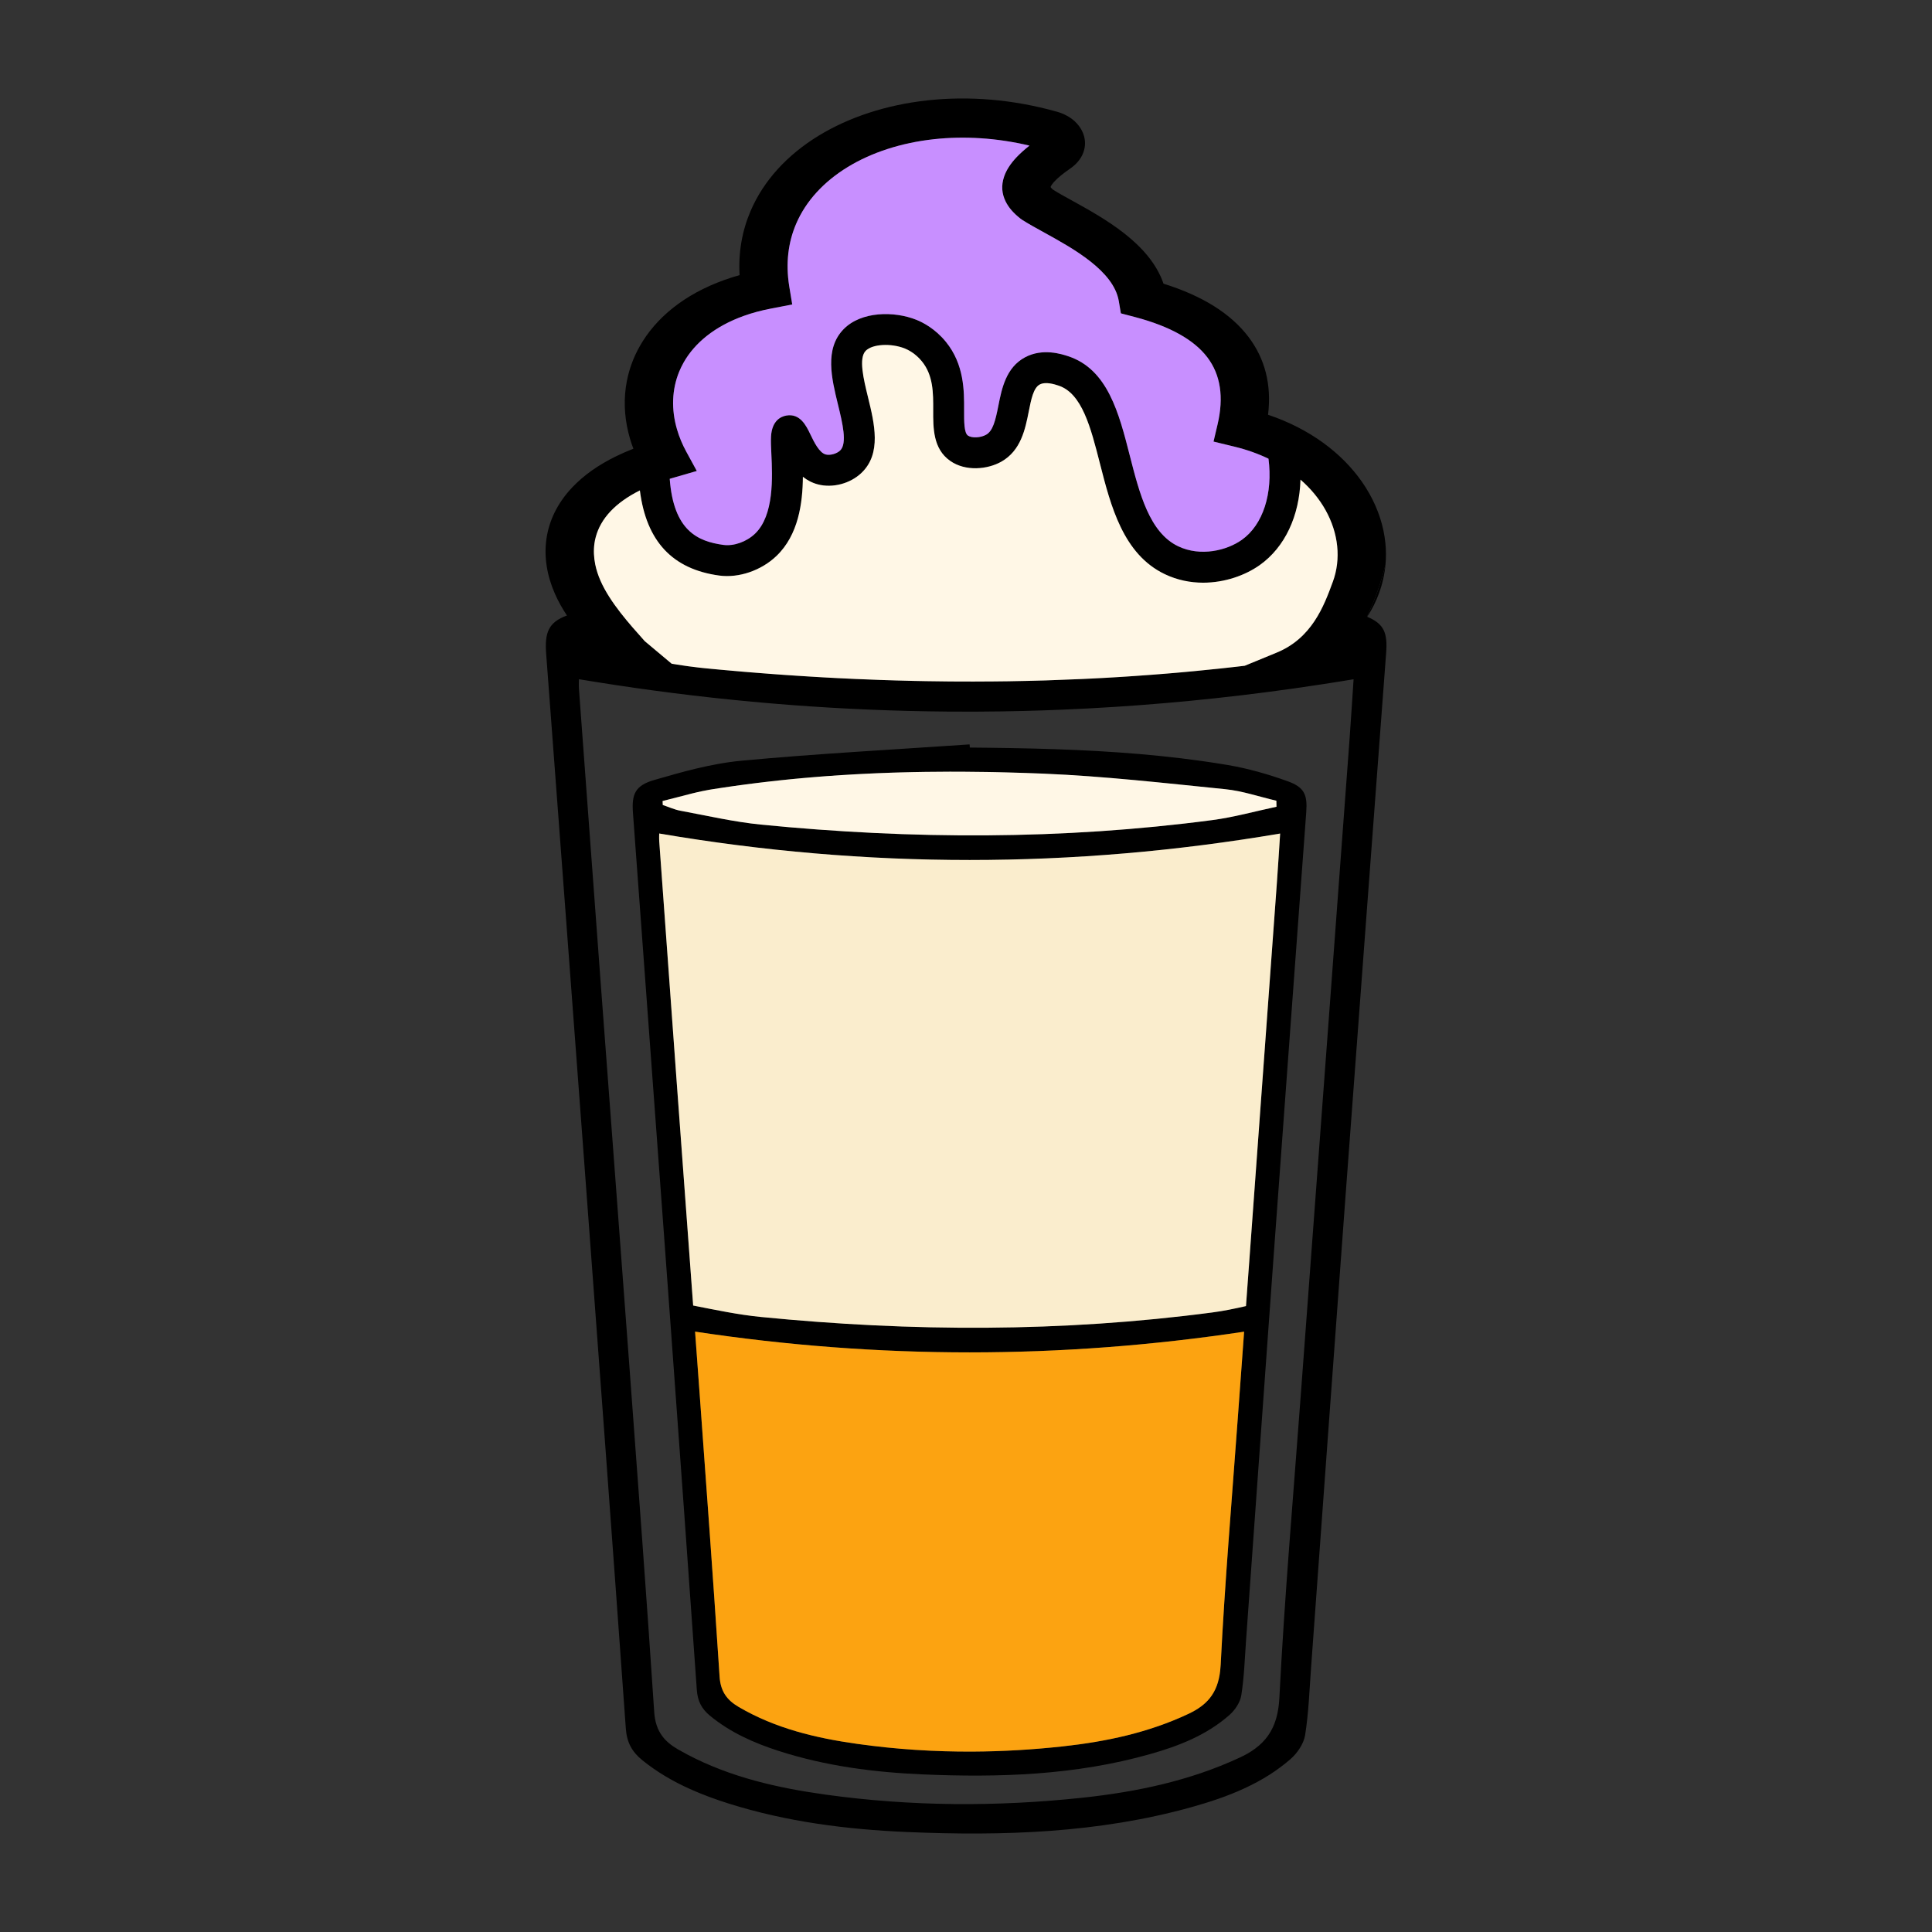 <?xml version="1.0" encoding="UTF-8"?>
<svg id="Layer_4" data-name="Layer 4" xmlns="http://www.w3.org/2000/svg" viewBox="0 0 1000 1000">
  <rect x="0" y="0" width="1000" height="1000" fill="#333333" stroke="none"/>
  <defs>
    <style>
      .cls-1 {
        fill: #000;
      }

      .cls-1, .cls-2, .cls-3, .cls-4, .cls-5 {
        stroke-width: 0px;
      }

      .cls-2 {
        fill: #fff7e6;
      }

      .cls-3 {
        fill: #c88fff;
      }

      .cls-4 {
        fill: #faedcd;
      }

      .cls-5 {
        fill: #fca311;
      }
    </style>
  </defs>
  <path class="cls-1" d="M707.52,319.19s.1.04.15.06c2.56-3.95,4.6-8.05,6.13-12.24v-.03c1.77-4.84,2.88-9.78,3.33-14.75-2.3,9.39-5.54,18.41-9.61,26.96Z"/>
  <path class="cls-1" d="M707.67,319.25s-.1-.04-.15-.06c4.07-8.55,7.31-17.57,9.61-26.96.35-3.75.32-7.52-.07-11.27-.88-8.64-3.67-17.23-8.2-25.33-1.21-2.17-2.55-4.3-4.01-6.38-10.36-14.77-26.86-27.3-48.51-34.58,1.88-15.44-1.5-28.96-10.21-40.39-9.08-11.92-23.68-21.14-43.9-27.45-7.15-20.84-30.62-33.79-47.69-43.21-3.55-1.94-6.75-3.71-9.49-5.45-.66-.55-1.11-1.01-1.27-1.36v-.04c.25-.73.97-1.75,2.26-3.12,1.78-1.85,4.41-4.01,8.06-6.51l.09-.08c3.01-2.12,5.08-4.68,6.26-7.41,1.24-2.88,1.46-5.93.74-8.84-.72-2.87-2.32-5.57-4.73-7.84v-.04c-2.39-2.22-5.59-4.04-9.5-5.15h-.05c-22.85-6.42-45.72-8.14-66.77-5.84-21.24,2.31-40.68,8.67-56.51,18.36-16.02,9.81-28.37,23.06-35.17,39.01-4.29,10.07-6.34,21.17-5.65,33.09-2.72.77-5.37,1.61-7.92,2.53-20.82,7.46-35.5,19.68-43.76,34.29-3.24,5.72-5.46,11.79-6.68,18.06-1.67,8.63-1.41,17.64.8,26.66.25,1.02.52,2.04.82,3.06.51,1.74,1.1,3.51,1.77,5.26-3.13,1.22-6.1,2.51-8.89,3.88-9.34,4.55-16.79,9.9-22.46,15.82-.12.12-.23.23-.34.35-7.65,8.11-11.98,17.19-13.33,26.7-1.31,9.28.27,18.87,4.38,28.27,1.67,3.8,3.76,7.58,6.25,11.3-9.74,3.55-11.57,9.05-10.75,19.92,6.55,87.34,13.12,174.68,19.62,262.03,7.31,98.08,14.6,196.14,21.61,294.23.52,7.11,3.22,12.02,8.49,16.29,3.79,3.06,7.74,5.79,11.83,8.25,4.17,2.5,8.49,4.71,12.91,6.7,6.47,2.91,13.15,5.35,19.98,7.51,30.07,9.47,61.1,13.42,92.48,14.75,49.61,2.11,98.93.55,147.15-12.9,9.36-2.61,18.55-5.65,27.25-9.67,4.46-2.06,8.79-4.36,12.95-7,3.79-2.42,7.45-5.11,10.93-8.12,3.58-3.11,6.92-8.01,7.63-12.5,1.85-11.61,2.23-23.44,3.1-35.18,5.9-80.71,11.71-161.44,17.69-242.14,6.98-94.25,14.1-188.48,21.14-282.72.78-10.24-.91-15.07-9.79-18.78ZM347.94,247.45l12.72-3.68-5.44-9.98c-2.06-3.77-3.65-7.62-4.78-11.48-3.07-10.41-2.67-20.72,1.09-29.92.67-1.62,1.44-3.21,2.31-4.76,5.75-10.18,16.18-18.76,31.12-24.12,4.28-1.54,8.98-2.82,14.1-3.8l11-2.13-1.51-9.12c-.02-.15-.05-.29-.07-.44-1.89-11.86-.47-22.66,3.57-32.12,5.08-11.93,14.45-21.93,26.66-29.41,12.43-7.6,27.82-12.61,44.75-14.45,15.56-1.69,32.39-.72,49.39,3.33-2.59,2.05-4.76,4-6.57,5.89-3.32,3.49-5.44,6.86-6.56,10.15-1.58,4.65-1.15,8.85.73,12.74,1.64,3.4,4.32,6.31,7.66,8.94l.92.67c2.95,1.9,7,4.14,11.51,6.63,14.9,8.21,35.92,19.8,38.55,35.45l1.07,6.34,7.45,1.96c18.02,4.77,30.41,11.75,37.29,20.78,6.87,9.03,8.61,20.65,5.33,34.66l-2.11,8.98,10.82,2.62c6.39,1.55,12.29,3.66,17.63,6.24,2.31,17.9-2.76,34.18-13.83,42.02-7.72,5.48-21.32,8.85-32.92,3.31-14.86-7.09-20.02-27.31-25.02-46.85-5.62-22.02-11.43-44.79-31.93-51.53-3.25-1.07-13.13-4.32-22.26.54-9.93,5.29-12.1,16.23-13.84,25.02-1.55,7.81-2.83,13.09-6.35,15.08-2.86,1.63-7.45,1.83-9.44.42-2-1.41-1.98-7.36-1.96-13.11.04-9.99.09-23.68-9.44-35.4-5.53-6.79-11.91-10.04-15.22-11.37-11.48-4.62-28.59-4.5-37.71,4.83-9.97,10.19-6.22,25.49-2.92,39,2.31,9.45,4.93,20.17,1.12,23.8-1.78,1.7-5.2,2.64-7.46,2.05-3.38-.88-6.13-6.62-7.95-10.41-2.1-4.38-5.27-11.01-12.48-9.73-2.74.5-7.42,2.56-7.88,10.89-.13,2.46,0,5.55.18,9.13.55,11.81,1.46,31.59-8.43,41.09-4.4,4.23-10.98,6.57-16.39,5.84-13.35-1.81-25.8-7.39-27.79-34.21.43-.13.86-.25,1.29-.38ZM307.67,281.32v-.05c.16-1.13.39-2.26.7-3.37,1.25-4.68,3.77-9.16,7.64-13.27,3.73-3.95,8.76-7.59,15.18-10.8,3.33,26.32,16.86,40.78,41.1,44.07,10.14,1.37,21.76-2.62,29.62-10.16,11.35-10.9,13.55-27.31,13.66-40.96,2.18,1.74,4.75,3.14,7.78,3.93,7.65,2,16.71-.39,22.54-5.95,10.51-10.02,6.72-25.51,3.38-39.18-2.31-9.46-4.93-20.18-1.18-24.02,3.43-3.5,13.1-4.06,20.29-1.17,1.52.61,5.41,2.48,8.78,6.63,5.93,7.28,5.89,16.41,5.86,25.24-.04,9.39-.08,20.02,8.74,26.25,7.98,5.63,19.4,4.48,26.56.42,10.15-5.76,12.36-16.92,14.14-25.89,1.25-6.32,2.44-12.29,5.67-14.01,3.09-1.65,7.75-.11,9.74.54,12.17,4,16.67,21.63,21.43,40.28,5.63,22.04,12.01,47.02,33.62,57.34,6.48,3.09,13.25,4.4,19.82,4.4,11.21,0,21.82-3.82,29.26-9.09,13.17-9.33,20.57-25.6,21.13-44.25,5.42,4.72,9.77,10.06,12.94,15.72,3.33,5.96,5.39,12.29,6.04,18.67.65,6.29-.08,12.6-2.28,18.58-4.57,12.5-10.83,29.31-29.46,36.75l-16.09,6.62c-1.53.19-3.07.37-4.61.54-2.72.31-5.43.61-8.15.9-4.46.48-8.92.93-13.38,1.35-2.51.24-5.02.47-7.53.69-1.04.09-2.07.18-3.11.27-1.23.11-2.46.21-3.69.31-2.4.2-4.8.39-7.2.57-3.12.25-6.24.47-9.36.68-1.38.1-2.78.19-4.17.28-1.75.12-3.5.23-5.25.33-1.94.12-3.88.23-5.83.34-2.02.11-4.04.22-6.06.32-2.02.11-4.05.2-6.07.29l-18.7.72c-3.25.1-6.5.18-9.74.25-3.22.08-6.44.14-9.66.19-2.71.04-5.41.07-8.12.09-.78.01-1.55.02-2.32.01-2.49.03-4.98.04-7.48.04s-4.81,0-7.21-.02c-.04.01-.07.01-.11,0-.07.01-.14.01-.21,0-.34.01-.67,0-1.01,0-1.47,0-2.93-.01-4.4-.03-3.82-.03-7.64-.08-11.46-.15-1.85-.03-3.71-.07-5.56-.11h-.01s-.01.01-.03,0c-.01.01-.02.01-.03,0,0,0-.01.01-.02,0-.03.01-.05.01-.08,0-3.25-.06-6.5-.15-9.75-.25-2.82-.08-5.64-.17-8.46-.27-4.15-.14-8.3-.3-12.46-.49-1.07-.05-2.13-.1-3.19-.15-2.1-.09-4.2-.19-6.31-.3-2.32-.12-4.64-.24-6.97-.37-2.48-.14-4.97-.28-7.46-.44-2.3-.14-4.61-.29-6.91-.44-2.08-.13-4.15-.27-6.23-.42h-.04c-2.11-.14-4.21-.3-6.32-.46-2.08-.15-4.15-.31-6.22-.48-1.25-.1-2.5-.19-3.75-.3-.64-.04-1.27-.09-1.91-.15-1.12-.09-2.24-.18-3.37-.28-.26-.02-.53-.04-.8-.07-1.67-.14-3.33-.29-5-.44-1.94-.17-3.88-.34-5.82-.52-2.47-.23-4.95-.46-7.42-.7-.98-.1-1.95-.2-2.93-.31-.43-.04-.86-.09-1.29-.15-1.59-.18-3.18-.38-4.77-.6-.39-.06-.79-.12-1.19-.17-.51-.07-1.01-.14-1.51-.22-1.03-.15-2.05-.31-3.08-.47-.21-.03-.42-.06-.63-.1-.76-.12-1.53-.24-2.29-.37l-13.91-11.66c-7.84-8.77-17.97-19.99-22.94-31.34-1.22-2.78-2.12-5.57-2.69-8.32-.76-3.71-.92-7.36-.43-10.88ZM698.5,382.93c-3.94,53.37-7.91,106.75-11.89,160.12-4.44,59.76-8.92,119.51-13.35,179.28-3.86,52.1-8.4,104.17-11.05,156.33-.31,6.16-1.42,11.26-3.47,15.58-2.7,5.72-7.05,10.05-13.41,13.64-1.19.65-2.43,1.28-3.74,1.89-25.93,12.03-53.37,17.74-81.52,20.75-44.21,4.71-88.44,4.51-132.52-1.6-24.91-3.45-49.28-8.94-71.7-20.74-1.64-.86-3.27-1.76-4.91-2.69-3.49-2.02-6.22-4.25-8.21-6.96-2.42-3.29-3.77-7.27-4.11-12.39-3.93-59.54-8.41-119.05-12.82-178.55-4.92-66.4-9.96-132.8-14.91-199.18-3.78-50.58-7.49-101.15-11.22-151.71-.16-2.27-.01-4.54-.01-5.14,2.83.47,5.65.93,8.47,1.38,6.79,1.09,13.57,2.12,20.35,3.09,54.05,7.75,107.92,11.84,161.79,12.28,9.4.09,18.8.06,28.2-.09,3.8-.06,7.6-.13,11.39-.23,6.86-.17,13.72-.4,20.58-.69,35.11-1.48,70.24-4.5,105.43-9.08,9.31-1.21,18.62-2.52,27.94-3.96,5.6-.85,11.2-1.74,16.8-2.68-.63,9.29-1.3,20.32-2.11,31.35Z"/>
  <path class="cls-2" d="M689.83,301.22c-4.57,12.5-10.83,29.31-29.46,36.75l-16.09,6.62c-1.53.19-3.07.37-4.61.54-2.72.31-5.43.61-8.15.9-4.46.48-8.92.93-13.38,1.35-2.51.24-5.02.47-7.53.69-1.04.09-2.07.18-3.11.27-1.23.11-2.46.21-3.69.31-2.4.2-4.8.39-7.2.57-3.12.25-6.24.47-9.36.68-1.38.1-2.78.19-4.17.28-1.75.12-3.5.23-5.25.33-1.94.12-3.88.23-5.83.34-2.02.11-4.04.22-6.06.32-2.02.11-4.05.2-6.07.29l-18.7.72c-3.25.1-6.5.18-9.74.25-3.22.08-6.44.14-9.66.19-2.71.04-5.41.07-8.12.09-.78.01-1.55.02-2.32.01-2.49.03-4.98.04-7.48.04s-4.81,0-7.21-.02c-.04.01-.07.01-.11,0-.07.01-.14.01-.21,0-.34.01-.67,0-1.01,0-1.47,0-2.93-.01-4.4-.03-3.82-.03-7.64-.08-11.46-.15-1.85-.03-3.71-.07-5.56-.11h-.01s-.01.01-.03,0c-.01.01-.02.01-.03,0,0,0-.01.01-.02,0-.03.01-.05.01-.08,0-3.25-.06-6.5-.15-9.75-.25-2.82-.08-5.64-.17-8.46-.27-4.15-.14-8.3-.3-12.46-.49-1.07-.05-2.13-.1-3.19-.15-2.1-.09-4.2-.19-6.31-.3-2.32-.12-4.64-.24-6.97-.37-2.48-.14-4.97-.28-7.46-.44-2.3-.14-4.61-.29-6.91-.44-2.08-.13-4.15-.27-6.23-.42h-.04c-2.11-.14-4.21-.3-6.32-.46-2.08-.15-4.15-.31-6.22-.48-1.25-.1-2.5-.19-3.75-.3-.64-.04-1.27-.09-1.91-.15-1.12-.09-2.24-.18-3.37-.28-.26-.02-.53-.04-.8-.07-1.67-.14-3.33-.29-5-.44-1.94-.17-3.88-.34-5.82-.52-2.47-.23-4.95-.46-7.42-.7-.98-.1-1.95-.2-2.93-.31-.43-.04-.86-.09-1.29-.15-1.59-.18-3.18-.38-4.77-.6-.39-.06-.79-.12-1.19-.17-.51-.07-1.01-.14-1.51-.22-1.03-.15-2.05-.31-3.08-.47-.21-.03-.42-.06-.63-.1-.76-.12-1.53-.24-2.29-.37l-13.91-11.66c-7.84-8.77-17.97-19.99-22.94-31.34-1.22-2.78-2.12-5.57-2.69-8.32-.76-3.71-.92-7.36-.43-10.88v-.05c.16-1.13.39-2.26.7-3.37,1.25-4.68,3.77-9.16,7.64-13.27,3.73-3.95,8.76-7.59,15.18-10.8,3.33,26.32,16.86,40.78,41.1,44.07,10.14,1.37,21.76-2.62,29.62-10.16,11.35-10.9,13.55-27.31,13.66-40.96,2.18,1.74,4.75,3.14,7.78,3.93,7.65,2,16.71-.39,22.54-5.95,10.51-10.02,6.72-25.51,3.38-39.18-2.31-9.46-4.93-20.18-1.18-24.02,3.43-3.5,13.1-4.06,20.29-1.17,1.52.61,5.41,2.48,8.78,6.63,5.93,7.28,5.89,16.41,5.86,25.24-.04,9.39-.08,20.02,8.74,26.25,7.98,5.63,19.4,4.48,26.56.42,10.15-5.76,12.36-16.92,14.14-25.89,1.25-6.32,2.44-12.29,5.67-14.01,3.09-1.65,7.75-.11,9.74.54,12.17,4,16.67,21.63,21.43,40.28,5.63,22.04,12.01,47.02,33.62,57.34,6.48,3.09,13.25,4.4,19.82,4.4,11.21,0,21.82-3.82,29.26-9.09,13.17-9.33,20.57-25.6,21.13-44.25,5.42,4.72,9.77,10.06,12.94,15.72,3.33,5.96,5.39,12.29,6.04,18.67.65,6.29-.08,12.6-2.28,18.58Z"/>
  <path class="cls-3" d="M642.74,279.44c-7.72,5.48-21.32,8.85-32.92,3.31-14.86-7.09-20.02-27.31-25.02-46.85-5.62-22.02-11.43-44.79-31.93-51.53-3.25-1.07-13.13-4.32-22.26.54-9.93,5.29-12.1,16.23-13.84,25.02-1.55,7.81-2.83,13.09-6.35,15.08-2.86,1.63-7.45,1.83-9.44.42-2-1.41-1.98-7.36-1.96-13.11.04-9.99.09-23.68-9.44-35.4-5.53-6.79-11.91-10.04-15.22-11.37-11.48-4.62-28.59-4.5-37.71,4.83-9.97,10.19-6.22,25.49-2.92,39,2.31,9.45,4.93,20.17,1.12,23.8-1.78,1.7-5.2,2.64-7.46,2.05-3.38-.88-6.13-6.62-7.95-10.41-2.1-4.38-5.27-11.01-12.48-9.73-2.74.5-7.42,2.56-7.88,10.89-.13,2.46,0,5.55.18,9.13.55,11.81,1.46,31.59-8.43,41.09-4.4,4.23-10.98,6.57-16.39,5.84-13.35-1.81-25.8-7.39-27.79-34.21.43-.13.86-.25,1.29-.38l12.72-3.68-5.44-9.98c-2.06-3.77-3.65-7.62-4.78-11.48-3.07-10.41-2.67-20.72,1.09-29.92.67-1.62,1.44-3.21,2.31-4.76,5.75-10.18,16.18-18.76,31.12-24.12,4.28-1.54,8.98-2.82,14.1-3.8l11-2.13-1.51-9.12c-.02-.15-.05-.29-.07-.44-1.89-11.86-.47-22.66,3.57-32.12,5.08-11.93,14.45-21.93,26.66-29.41,12.43-7.6,27.82-12.61,44.75-14.45,15.56-1.69,32.39-.72,49.39,3.33-2.59,2.05-4.76,4-6.57,5.89-3.32,3.49-5.44,6.86-6.56,10.15-1.58,4.65-1.15,8.85.73,12.74,1.64,3.4,4.32,6.31,7.66,8.94l.92.67c2.95,1.9,7,4.14,11.51,6.63,14.9,8.21,35.92,19.8,38.55,35.45l1.07,6.34,7.45,1.96c18.02,4.77,30.41,11.75,37.29,20.78,6.87,9.03,8.61,20.65,5.33,34.66l-2.11,8.98,10.82,2.62c6.39,1.55,12.29,3.66,17.63,6.24,2.31,17.9-2.76,34.18-13.83,42.02Z"/>
  <path class="cls-1" d="M666.52,404.38c-10.07-3.63-20.55-6.64-31.11-8.42-4.38-.74-8.76-1.41-13.14-2.03-28.95-4.09-58.09-5.75-87.29-6.48-4.39-.11-8.79-.2-13.19-.27-3.51-.06-7.02-.11-10.53-.15-3.09-.03-6.19-.06-9.28-.09-.05-.55-.09-1.1-.12-1.64-39.33,2.7-78.72,4.78-117.95,8.43-4.28.4-8.55,1.02-12.81,1.81-7.13,1.3-14.22,3.06-21.24,4.99-3.8,1.04-7.59,2.13-11.35,3.23-9.8,2.87-11.61,7.33-10.89,17.01,5.24,71.28,10.51,142.56,15.73,213.85.54,7.38,1.08,14.76,1.62,22.14.29,3.98.58,7.99.88,11.97.09,1.3.18,2.6.28,3.9.35,4.88.71,9.76,1.07,14.63,4.55,62.5,9.09,124.99,13.48,187.49.41,5.81,2.56,9.82,6.8,13.3,10.63,8.76,22.93,14.17,35.85,18.32,24.1,7.74,48.97,10.95,74.12,12.05,39.76,1.72,79.3.44,117.94-10.53,14.87-4.21,29.21-9.82,41-20.24,2.87-2.52,5.54-6.52,6.11-10.19,1.49-9.47,1.79-19.13,2.48-28.72,3.86-53.81,7.68-107.63,11.57-161.44.34-4.74.67-9.46,1.03-14.19.09-1.49.21-2.99.32-4.48.29-4.01.57-8.03.87-12.04.13-1.82.26-3.64.39-5.47,5.6-76.92,11.31-153.83,16.95-230.73.66-9.02-.94-12.89-9.59-16.01ZM358.21,410.69c.85-.21,1.7-.41,2.55-.61.85-.19,1.7-.38,2.55-.56,1.18-.25,2.37-.49,3.57-.7.54-.09,1.07-.19,1.61-.27,1.94-.31,3.89-.61,5.83-.9,1.91-.28,3.82-.56,5.73-.83.02-.01.05-.01.07-.01,1.9-.27,3.81-.53,5.71-.78,1.93-.26,3.86-.51,5.79-.74.05-.01.1-.02.14-.02,2.03-.25,4.06-.49,6.09-.72,1.86-.22,3.72-.42,5.57-.62.24-.03.49-.06.74-.08,1.72-.18,3.43-.36,5.14-.53.77-.08,1.53-.15,2.29-.22,1.62-.16,3.24-.31,4.85-.45.12-.01.25-.02.37-.03,1.46-.13,2.92-.26,4.38-.37,1.02-.09,2.04-.18,3.06-.25,1.28-.1,2.57-.2,3.85-.3,2.51-.18,5.02-.36,7.53-.51,1.97-.13,3.95-.25,5.92-.36,1.56-.09,3.12-.17,4.68-.25,5.19-.27,10.39-.49,15.59-.66,1.58-.05,3.17-.1,4.75-.14,2.09-.06,4.17-.11,6.26-.15,2.09-.04,4.17-.08,6.26-.11,4.17-.07,8.35-.1,12.52-.1h.01c2.43-.01,4.86,0,7.28.02,3.91.02,7.82.06,11.73.13,1.49.02,2.99.05,4.48.08,1.94.04,3.87.09,5.81.14h.01c3.17.08,6.34.17,9.5.28,3.18.1,6.35.22,9.52.35,31.47,1.31,62.86,4.9,94.24,8.06,8.92.9,17.65,3.92,26.46,5.97,0,1.04.04,2.07.06,3.12-11.06,2.34-22.01,5.43-33.18,6.9-77.78,10.26-155.72,10.04-233.68,2.34-13.98-1.39-27.8-4.61-41.66-7.18-3.12-.57-6.1-1.96-9.14-2.97-.03-.68-.06-1.37-.09-2.06,5.1-1.23,10.16-2.66,15.25-3.91ZM640.68,734.02c-3.09,42.53-6.72,85.03-8.86,127.59-.05,1.08-.15,2.12-.25,3.11-.67,5.9-2.39,10.51-5.41,14.26-2.59,3.22-6.16,5.8-10.86,8.03-20.8,9.82-42.79,14.47-65.35,16.93-15.47,1.68-30.93,2.6-46.39,2.68-19.96.1-39.92-1.18-59.84-3.99-21.44-3.01-42.36-7.96-61.4-19.13-6.18-3.62-9.38-8.14-9.87-15.78-.13-2.07-.28-4.13-.41-6.19-3.05-46.53-6.5-93.03-9.87-139.53-.8-10.91-1.6-21.83-2.4-32.75,94.96,14.33,189.27,14.3,284.18.03-1.09,14.91-2.19,29.83-3.27,44.74ZM660.91,457.02c-3.15,43.57-6.35,87.12-9.54,130.69-1.58,21.81-3.18,43.62-4.77,65.43-.31,4.1-.61,8.2-.91,12.3-.26,3.53-.52,7.05-.77,10.58-5.77,1.32-11.54,2.54-17.39,3.3-77.78,10.26-155.72,10.05-233.68,2.34-11.77-1.16-23.4-3.63-35.07-5.92-.24-3.38-.49-6.76-.75-10.14-.29-4.05-.59-8.08-.89-12.13-2.31-31.34-4.63-62.7-6.93-94.05-3.01-41.26-6-82.54-8.98-123.8-.13-1.86-.02-3.71-.02-4.2,107.45,18.3,213.98,18.27,321.39.02-.51,7.58-1.03,16.58-1.69,25.58Z"/>
  <path class="cls-5" d="M643.95,689.28c-1.09,14.91-2.19,29.83-3.27,44.74-3.09,42.53-6.72,85.03-8.86,127.59-.05,1.08-.15,2.12-.25,3.11-.67,5.9-2.39,10.51-5.41,14.26-2.59,3.22-6.16,5.8-10.86,8.03-20.8,9.82-42.79,14.47-65.35,16.93-15.47,1.68-30.93,2.6-46.39,2.68-19.96.1-39.92-1.18-59.84-3.99-21.44-3.01-42.36-7.96-61.4-19.13-6.18-3.62-9.38-8.14-9.87-15.78-.13-2.07-.28-4.13-.41-6.19-3.05-46.53-6.5-93.03-9.87-139.53-.8-10.91-1.6-21.83-2.4-32.75,94.96,14.33,189.27,14.3,284.18.03Z"/>
  <path class="cls-2" d="M660.71,417.57c-11.06,2.34-22.01,5.43-33.18,6.9-77.78,10.26-155.72,10.04-233.68,2.34-13.98-1.39-27.8-4.61-41.66-7.18-3.12-.57-6.1-1.96-9.14-2.97-.03-.68-.06-1.37-.09-2.06,5.1-1.23,10.16-2.66,15.25-3.91.85-.21,1.7-.41,2.55-.61.85-.19,1.7-.38,2.55-.56,1.18-.25,2.37-.49,3.57-.7.54-.09,1.07-.19,1.61-.27,1.94-.31,3.89-.61,5.83-.9,1.91-.28,3.82-.56,5.73-.83.02-.01.05-.01.07-.01,1.9-.27,3.81-.53,5.71-.78,1.93-.26,3.86-.51,5.79-.74.05-.01.1-.02.14-.02,2.03-.25,4.06-.49,6.09-.72,1.86-.22,3.72-.42,5.57-.62.24-.03.49-.06.74-.08,1.72-.18,3.43-.36,5.14-.53.77-.08,1.53-.15,2.29-.22,1.62-.16,3.24-.31,4.85-.45.12-.01.25-.02.37-.03,1.46-.13,2.92-.26,4.38-.37,1.02-.09,2.04-.18,3.06-.25,1.28-.1,2.57-.2,3.85-.3,2.51-.18,5.02-.36,7.53-.51,1.97-.13,3.95-.25,5.92-.36,1.56-.09,3.12-.17,4.68-.25,5.19-.27,10.39-.49,15.59-.66,1.58-.05,3.17-.1,4.75-.14,2.09-.06,4.17-.11,6.26-.15,2.09-.04,4.17-.08,6.26-.11,4.17-.07,8.35-.1,12.52-.1h.01c2.43-.01,4.86,0,7.28.02,3.91.02,7.82.06,11.73.13,1.49.02,2.99.05,4.48.08,1.94.04,3.87.09,5.81.14h.01c3.17.08,6.34.17,9.5.28,3.18.1,6.35.22,9.52.35,31.47,1.31,62.86,4.9,94.24,8.06,8.92.9,17.65,3.92,26.46,5.97.01,1.04.04,2.07.06,3.12Z"/>
  <path class="cls-4" d="M662.6,431.44c-.51,7.58-1.03,16.58-1.69,25.58-3.15,43.57-6.35,87.12-9.54,130.69-1.58,21.81-3.18,43.62-4.77,65.43-.31,4.1-.61,8.2-.91,12.3-.26,3.53-.52,7.05-.77,10.58-5.77,1.32-11.54,2.54-17.39,3.3-77.78,10.26-155.72,10.05-233.68,2.34-11.77-1.16-23.4-3.63-35.07-5.92-.24-3.38-.49-6.76-.75-10.14-.29-4.05-.59-8.08-.89-12.13-2.31-31.34-4.63-62.7-6.93-94.05-3.01-41.26-6-82.54-8.98-123.8-.13-1.86-.02-3.71-.02-4.2,107.45,18.3,213.98,18.27,321.39.02Z"/>
</svg>